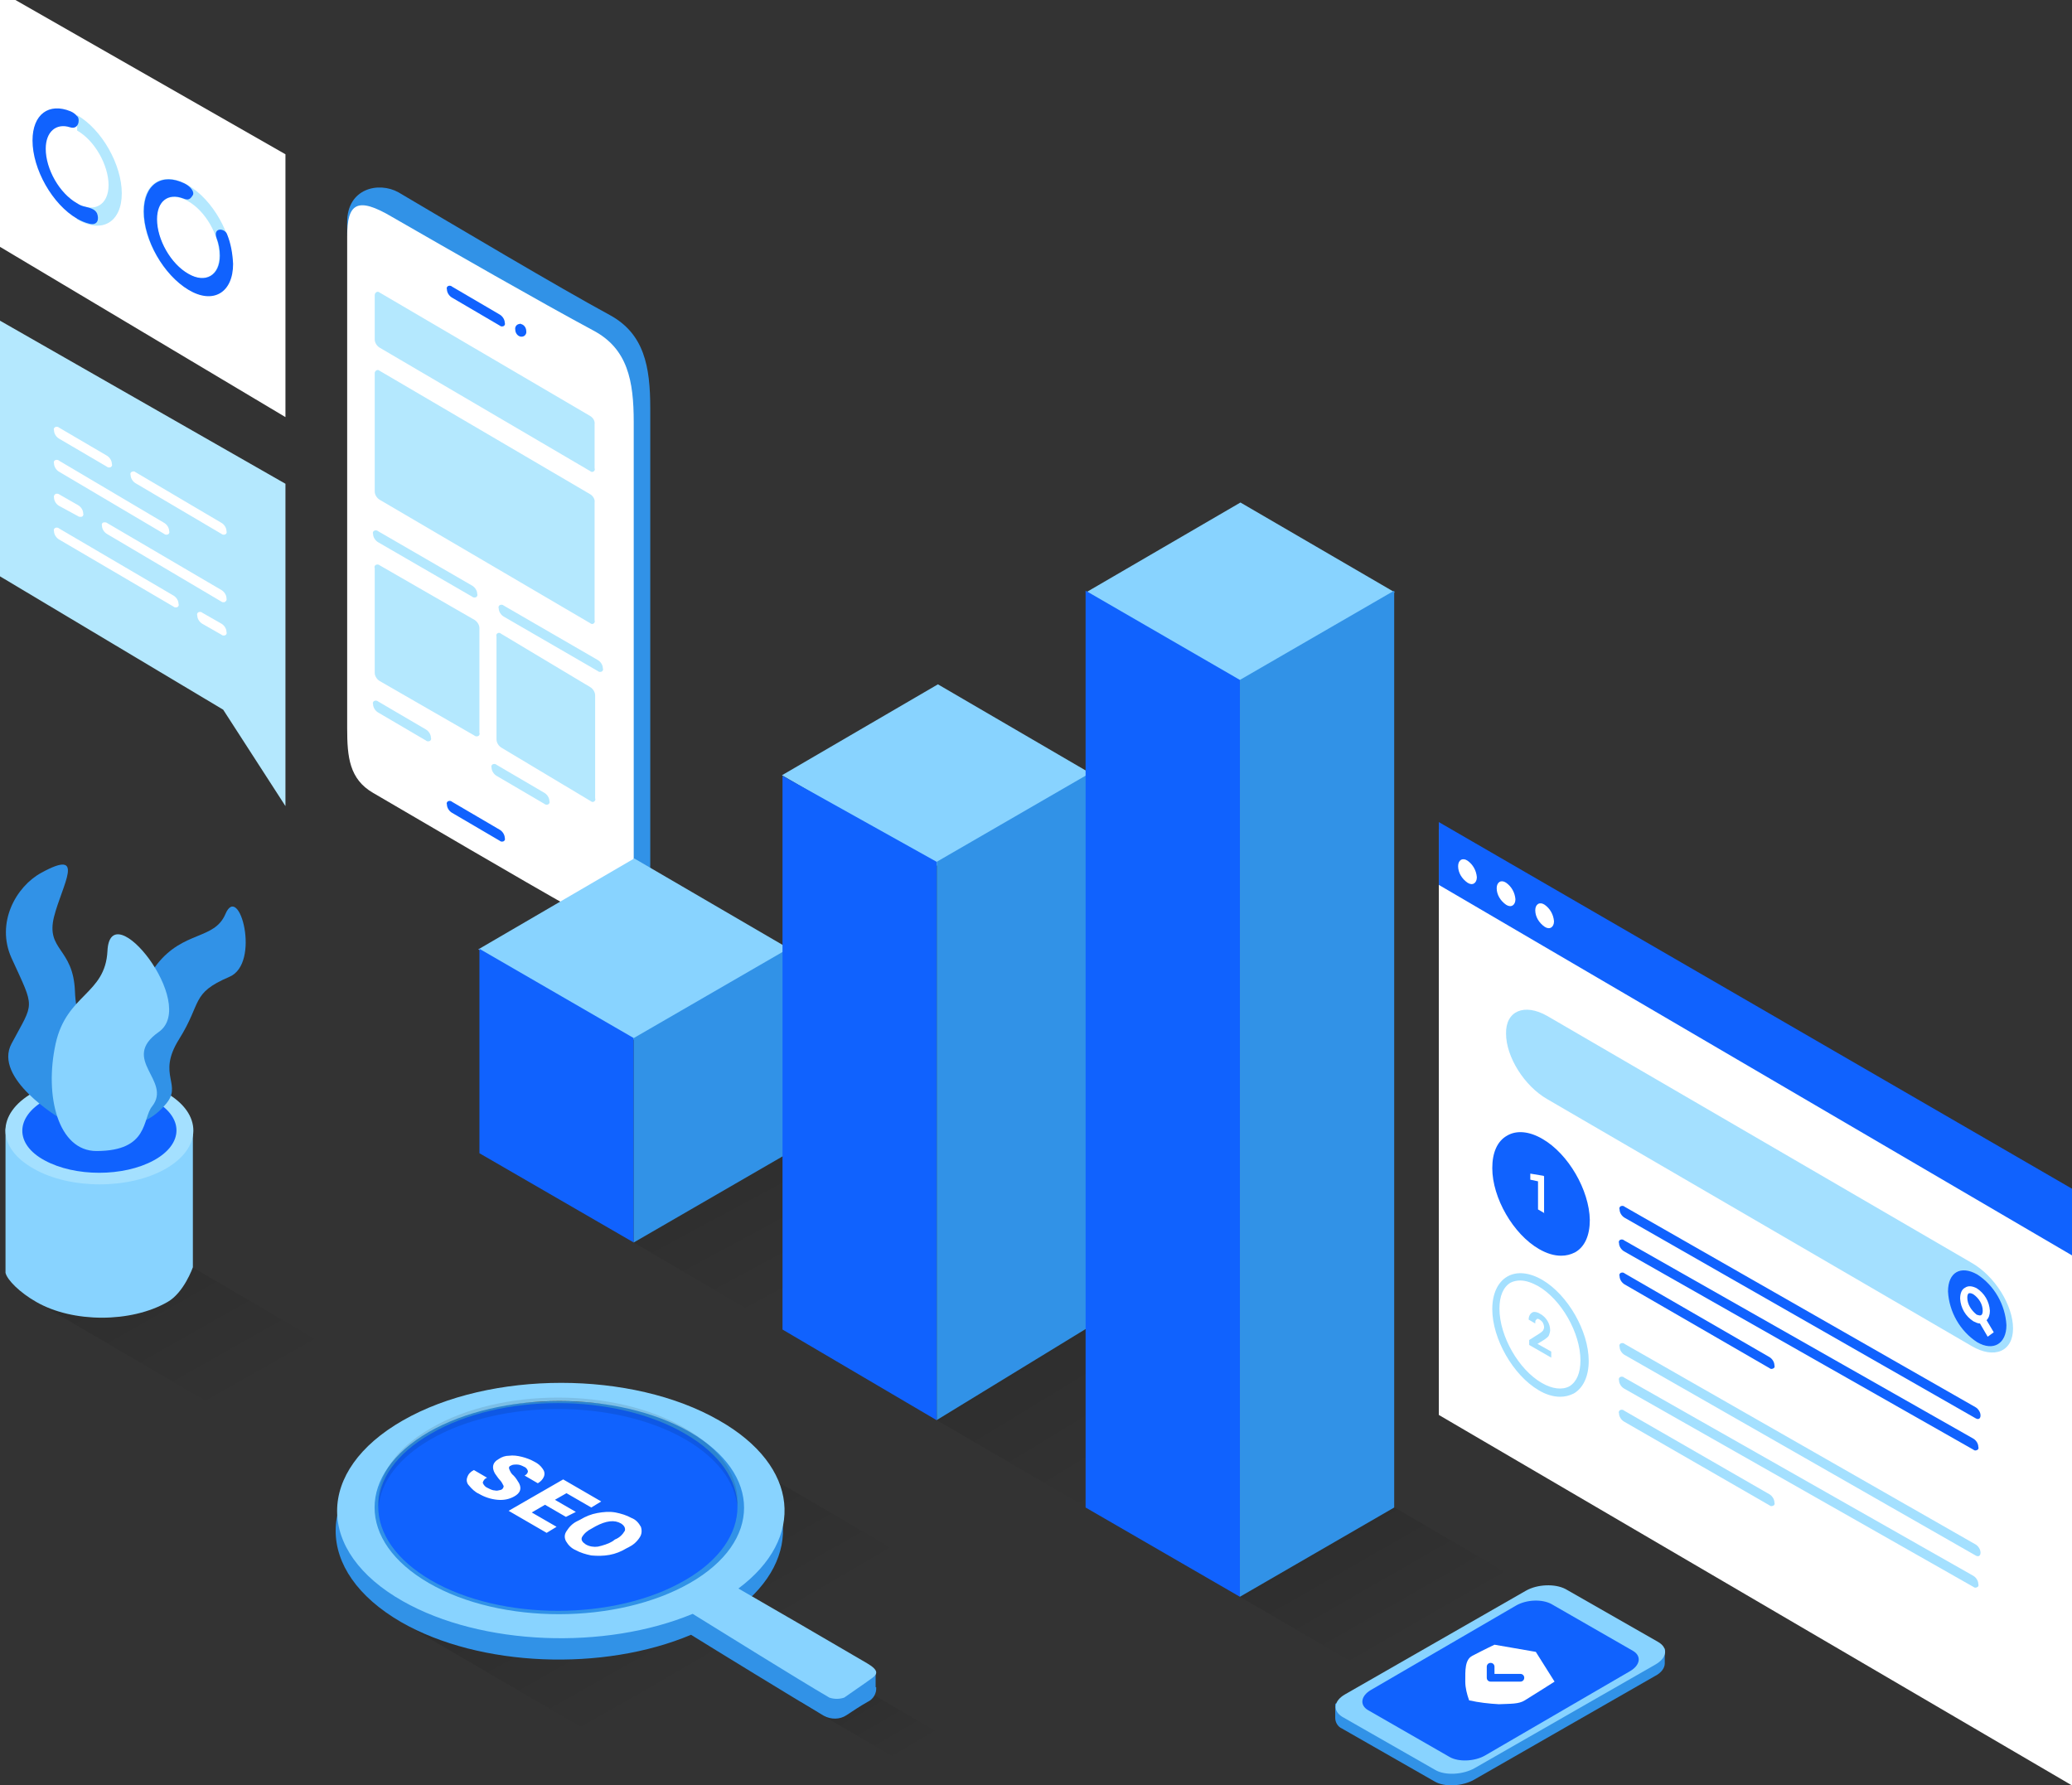 <svg width="376" height="324" viewBox="0 0 376 324" fill="none" xmlns="http://www.w3.org/2000/svg">
<rect x="0" y="0" width="376" height="324" fill="#333333" stroke="none"/>
<g clip-path="url(#clip0_4682_171801)">
<path d="M252.289 273.134L278.147 288.265L250.242 304.541L224.41 289.445L252.289 273.134Z" fill="url(#paint0_linear_4682_171801)" fill-opacity="0.1"/>
<path d="M26.15 224.848L61.461 245.532L41.903 256.93L6.553 236.234L26.15 224.848Z" fill="url(#paint1_linear_4682_171801)" fill-opacity="0.1"/>
<path d="M142.294 208.889L170.208 225.316L142.411 241.605L114.445 225.17L142.294 208.889Z" fill="url(#paint2_linear_4682_171801)" fill-opacity="0.1"/>
<path d="M196.987 240.884L226.314 258.04L198.429 274.338L169.043 257.192L196.987 240.884Z" fill="url(#paint3_linear_4682_171801)" fill-opacity="0.1"/>
<path d="M153 304.367L178.43 319.226L170.7 323.87L145.133 308.929L153 304.367Z" fill="url(#paint4_linear_4682_171801)" fill-opacity="0.1"/>
<path d="M131.327 263.19L161.577 280.874L105.58 313.514L75.358 295.891L131.327 263.19Z" fill="url(#paint5_linear_4682_171801)" fill-opacity="0.1"/>
<g clip-path="url(#clip1_4682_171801)">
<path d="M63 40.3V42.5L104.4 162C104.4 162 106.5 163.4 107.6 164.1C113.1 167.2 118 163.3 118 157V74.1C118 66.5 116.9 60.6 110.7 57.2C101.3 52.1 82.8 41.1 72.3 34.9C68.7 32.9 63 34.2 63 40.3Z" fill="#3192E7"/>
<path d="M63 42.9V132.2C63 137.4 63.4 141.4 67.7 143.9C76.8 149.2 93.6 159.1 104.6 165.3C110.2 168.4 115 164.5 115 158.3V76.6C115 69.1 113.9 63.3 107.7 60C98.2 54.9 81.8 45.5 71.2 39.4C64.8 35.6 63 36.9 63 42.9Z" fill="white"/>
<path d="M90.7 152.6C90.9 152.8 91.3 152.8 91.5 152.6C91.6 152.5 91.7 152.3 91.6 152.1C91.6 151.5 91.2 150.9 90.7 150.6L82 145.5C81.8 145.3 81.4 145.3 81.2 145.5C81.1 145.6 81 145.8 81.1 146C81.1 146.6 81.5 147.2 82 147.5L90.7 152.6Z" fill="#1062FE"/>
<path d="M90.7 59.1C90.9 59.3 91.3 59.3 91.5 59.1C91.6 59 91.7 58.8 91.6 58.6C91.6 58 91.2 57.4 90.7 57.1L82 52C81.8 51.8 81.4 51.8 81.2 52C81.1 52.1 81 52.3 81.1 52.5C81.1 53.1 81.5 53.7 82 54L90.7 59.1Z" fill="#1062FE"/>
<path d="M94.5 58.8C95.1 58.9 95.5 59.5 95.5 60.1C95.6 60.6 95.2 61.1 94.7 61.1C94.6 61.1 94.6 61.1 94.5 61.1C93.9 61 93.5 60.4 93.5 59.8C93.4 59.3 93.8 58.8 94.3 58.8C94.4 58.7 94.4 58.7 94.5 58.8Z" fill="#1062FE"/>
<path d="M0 -1.6V44.8L51.8 75.7V28L0 -1.6Z" fill="white"/>
<path d="M0 58.2V104.6L40.5 128.8L51.8 146.3V87.8L0 58.2Z" fill="#B4E8FE"/>
<path d="M40.2 96.9C40.4 97.1 40.8 97.1 41 96.9C41.1 96.8 41.2 96.6 41.1 96.4C41.1 95.8 40.7 95.2 40.2 94.9L24.6 85.7C24.4 85.5 24.1 85.5 23.8 85.7C23.7 85.8 23.6 86 23.7 86.2C23.7 86.8 24.1 87.4 24.6 87.7L40.2 96.9ZM29.8 96.9C30 97.1 30.4 97.1 30.6 96.9C30.7 96.8 30.8 96.6 30.7 96.4C30.7 95.8 30.3 95.2 29.8 94.9L10.7 83.6C10.5 83.4 10.1 83.4 9.9 83.6C9.8 83.7 9.7 83.9 9.8 84.1C9.8 84.7 10.2 85.3 10.7 85.6L29.8 96.9ZM19.4 84.7C19.6 84.9 20 84.9 20.2 84.7C20.3 84.6 20.4 84.4 20.3 84.2C20.3 83.6 19.9 83 19.4 82.7L10.7 77.6C10.5 77.4 10.1 77.4 9.9 77.6C9.8 77.7 9.7 77.9 9.8 78.1C9.8 78.7 10.2 79.3 10.7 79.6L19.4 84.7ZM10.7 91.8C10.2 91.5 9.8 90.9 9.8 90.3C9.7 90 9.9 89.7 10.2 89.6C10.4 89.6 10.6 89.6 10.7 89.7L14.2 91.7C14.7 92 15.1 92.6 15.1 93.2C15.2 93.5 15 93.8 14.7 93.8C14.5 93.8 14.3 93.8 14.2 93.7L10.7 91.8ZM19.4 96.9C18.9 96.6 18.5 96 18.5 95.4C18.4 95.1 18.6 94.8 18.9 94.8C19.1 94.8 19.3 94.8 19.4 94.9L40.2 107.1C40.7 107.4 41.1 108 41.1 108.6C41.2 108.9 41 109.2 40.7 109.3C40.5 109.3 40.3 109.3 40.2 109.2L19.4 96.9ZM40.2 115.2C40.4 115.4 40.8 115.4 41 115.2C41.1 115.1 41.2 114.9 41.1 114.7C41.1 114.1 40.7 113.5 40.2 113.2L36.7 111.2C36.5 111 36.1 111 35.9 111.2C35.8 111.3 35.7 111.5 35.8 111.7C35.8 112.3 36.2 112.9 36.7 113.2L40.2 115.2ZM31.5 110.1C31.7 110.3 32.1 110.3 32.3 110.1C32.4 110 32.5 109.8 32.4 109.6C32.4 109 32 108.4 31.5 108.1L10.7 95.9C10.5 95.7 10.1 95.7 9.9 95.9C9.8 96 9.7 96.2 9.8 96.4C9.8 97 10.2 97.6 10.7 97.9L31.5 110.1Z" fill="white"/>
<path d="M107.1 75.5L68.9 53.1C68.7 52.9 68.4 52.9 68.2 53.1C68 53.3 68 53.5 68 53.6V61.6C68 62.2 68.4 62.8 68.9 63.1L107.1 85.5C107.3 85.7 107.6 85.7 107.8 85.5C107.9 85.4 108 85.2 107.9 85V77C108 76.4 107.6 75.8 107.1 75.5ZM107.1 89.7L68.9 67.3C68.7 67.1 68.4 67.1 68.2 67.3C68 67.5 68 67.6 68 67.8V89.2C68 89.8 68.4 90.4 68.9 90.7L107.1 113.1C107.3 113.3 107.6 113.3 107.8 113.1C107.9 113 108 112.8 107.9 112.6V91.2C108 90.6 107.6 90 107.1 89.7ZM86.1 112.5L68.9 102.6C68.7 102.4 68.3 102.4 68.1 102.6C68 102.7 67.9 102.9 68 103.1V122.1C68 122.7 68.4 123.3 68.9 123.6L86.1 133.5C86.3 133.7 86.7 133.7 86.9 133.5C87 133.4 87.1 133.2 87 133V114C87 113.4 86.6 112.8 86.1 112.5ZM107.1 124.7L90.9 115C90.7 114.8 90.4 114.8 90.2 115C90.1 115.1 90 115.3 90.1 115.5V134.2C90.1 134.8 90.5 135.4 91 135.7L107.2 145.4C107.4 145.6 107.7 145.6 107.9 145.4C108 145.3 108.1 145.1 108 144.9V126.2C108 125.6 107.6 125 107.1 124.7ZM85.7 108.3C85.9 108.5 86.3 108.5 86.5 108.3C86.6 108.2 86.7 108 86.6 107.8C86.6 107.2 86.2 106.6 85.7 106.3L68.6 96.4C68.4 96.2 68 96.2 67.8 96.4C67.7 96.5 67.6 96.7 67.7 96.9C67.7 97.5 68.1 98.1 68.6 98.4L85.7 108.3ZM77.3 134.4C77.5 134.6 77.9 134.6 78.1 134.4C78.2 134.3 78.3 134.1 78.2 133.9C78.2 133.3 77.8 132.7 77.3 132.4L68.6 127.3C68.4 127.1 68 127.1 67.8 127.3C67.7 127.4 67.6 127.6 67.7 127.8C67.7 128.4 68.1 129 68.6 129.3L77.3 134.4ZM108.5 121.8C108.7 122 109.1 122 109.3 121.8C109.4 121.7 109.5 121.5 109.4 121.3C109.4 120.7 109 120.1 108.5 119.8L91.4 109.9C91.2 109.7 90.8 109.7 90.6 109.9C90.5 110 90.4 110.2 90.5 110.4C90.5 111 90.9 111.6 91.4 111.9L108.5 121.8ZM98.8 145.9C99 146.1 99.4 146.1 99.6 145.9C99.7 145.8 99.8 145.6 99.7 145.4C99.7 144.8 99.3 144.2 98.8 143.9L90.1 138.8C89.9 138.6 89.5 138.6 89.3 138.8C89.2 138.9 89.1 139.1 89.2 139.3C89.2 139.9 89.6 140.5 90.1 140.8L98.8 145.9Z" fill="#B4E8FE"/>
<path d="M14 36.9C17.1 38.7 19.7 37.2 19.7 33.6C19.7 30 17.2 25.5 14 23.7V20.9C18.5 23.5 22.1 29.9 22.1 35.1C22.1 40.3 18.5 42.5 14 39.8" fill="#B4E8FE"/>
<path d="M12.7 23.1C10.2 22.3 8.3 23.9 8.3 27C8.3 30.7 10.8 35.1 14 36.9C14.4 37.2 14.9 37.4 15.4 37.5C16.2 37.7 17.2 37.9 17.6 38.7C18 39.7 17.8 41 16.2 40.6C15.4 40.4 14.7 40.1 14 39.7C9.5 37.1 5.9 30.7 5.9 25.5C5.9 20.7 8.9 18.6 12.8 20.2C13.3 20.4 13.8 20.8 14.1 21.2C14.5 21.7 14.3 23.6 12.7 23.1Z" fill="#1062FE"/>
<path d="M34.1 33.6C38.6 36.2 42.2 42.6 42.2 47.8C42.2 53 38.6 55.2 34.1 52.5C29.6 49.8 26 43.5 26 38.3C26 33.1 29.7 31 34.1 33.6ZM34.1 49.7C37.2 51.5 39.8 50 39.8 46.4C39.8 42.7 37.3 38.3 34.1 36.5C31 34.7 28.4 36.2 28.4 39.8C28.5 43.4 31 47.9 34.1 49.7Z" fill="#B4E8FE"/>
<path d="M33.2 36C30.5 35 28.5 36.5 28.5 39.8C28.5 43.5 31 47.9 34.2 49.7C37.3 51.5 39.9 50 39.9 46.4C39.9 45.3 39.7 44.2 39.3 43.2C38.6 41.2 40.8 41.4 41.2 42.5C41.9 44.2 42.2 46 42.3 47.9C42.3 53.1 38.7 55.3 34.2 52.6C29.7 49.9 26.1 43.6 26.1 38.4C26.1 33.4 29.4 31.3 33.5 33.3C34.7 33.9 35.3 34.9 35 35.4C34.5 36.2 34.2 36.4 33.2 36Z" fill="#1062FE"/>
<path d="M35 230C35 230 33.4 234.6 30.4 236.3C23.8 240.1 13.2 240.1 6.6 236.3C3.6 234.6 1.3 232.3 1 231V205C1.3 202.8 2.9 200.6 5.9 198.9C12.5 195.2 23.3 195.2 30 198.9C33 200.6 34.7 202.8 34.9 205H35V230Z" fill="#88D3FF"/>
<path d="M6 198.3C12.6 194.5 23.4 194.5 30.1 198.3C36.8 202.1 36.7 208.3 30.1 212.1C23.5 215.9 12.7 215.9 6.1 212.1C-0.7 208.3 -0.7 202.1 6 198.3Z" fill="#A4E0FF"/>
<path d="M8.1 199.7C13.6 196.7 22.4 196.7 27.9 199.7C33.4 202.7 33.4 207.6 27.9 210.6C22.4 213.6 13.6 213.6 8.1 210.6C2.7 207.7 2.7 202.8 8.1 199.7Z" fill="#1062FE"/>
<path d="M10.8 202.9C10.8 202.9 -1.3 195.7 2.1 189.4C6.2 181.7 6.4 183.3 2.1 173.9C-0.8 167.5 2.9 160.9 7.5 158.4C15.7 153.9 11.3 160.5 9.8 166.4C8.3 172.5 13.3 172 13.6 179.9C13.9 188.1 18 187.9 17.5 192.9C17.2 197.3 14.6 201 10.8 202.9Z" fill="#3192E7"/>
<path d="M18.7 204.3C18.7 204.3 13.6 191.2 20 188.3C28 184.7 22.2 183.2 28.5 175C33.3 168.9 38.9 170.6 40.9 165.9C43.4 160 47.4 174.9 41.6 177.3C34.6 180.3 36.7 181.9 32.5 188.6C28.3 195.3 33.4 196.8 29.9 200.6C27.2 203.8 22.9 205.2 18.7 204.3Z" fill="#3192E7"/>
<path d="M17.5 208.9C10.6 208.9 8 199 10.1 189.4C12.1 180.4 19.1 180.5 19.5 172.6C20 162 36.1 182.2 28.8 187.3C21.7 192.3 31.3 196.1 27.6 200.8C25.8 203 27.1 208.9 17.5 208.9Z" fill="#88D3FF"/>
<path d="M86.8 172.3L115.1 155.8L143.4 172.3L115 188.7L86.8 172.3Z" fill="#88D3FF"/>
<path d="M87 172.2L115 188.4V225.5L87 209.3V172.2Z" fill="#1062FE"/>
<path d="M115 188.4L143 172.2V209.3L115 225.5V188.4Z" fill="#3192E7"/>
<path d="M141.9 140.7L170.2 124.2L198.5 140.7L170.2 157.2L141.9 140.7Z" fill="#88D3FF"/>
<path d="M142 140.8L170 156.428V257.771L142 241.3V140.8Z" fill="#1062FE"/>
<path d="M170 156.4L198 140.2V240.6L170 257.723V156.4Z" fill="#3192E7"/>
<path d="M197.1 107.5L225.1 91.2L253.1 107.5L225.1 123.8L197.1 107.5Z" fill="#88D3FF"/>
<path d="M197 107.2L225 123.4V289.8L197 273.6V107.2Z" fill="#1062FE"/>
<path d="M225 123.4L253 107.2V273.6L225 289.8V123.4Z" fill="#3192E7"/>
<path d="M158.999 306.2C159.099 307.3 158.499 308.4 157.399 308.9C155.999 309.7 154.799 310.5 153.599 311.3C152.399 312.1 150.799 312.1 149.499 311.4C144.099 308.2 129.899 299.5 125.399 296.7C109.499 303.4 87.099 302.6 72.799 294.4C56.899 285.2 56.999 270.4 72.799 261.2C88.699 252 114.399 252 130.199 261.2C144.799 269.6 145.899 282.8 133.799 292L158.899 303.3V306.2H158.999Z" fill="#3192E7"/>
<path d="M158.199 304.6C156.699 305.7 154.599 307.1 153.199 308.1C152.299 308.4 151.399 308.4 150.499 308.1C144.999 304.9 130.399 295.8 125.699 292.9C109.799 299.5 87.399 298.7 73.099 290.6C57.199 281.6 57.199 266.9 73.099 257.8C88.999 248.7 114.699 248.7 130.499 257.8C145.099 266.1 146.199 279.2 133.999 288.3C138.699 291 151.799 298.6 157.399 301.9C159.599 303.2 159.199 303.9 158.199 304.6ZM125.199 259.9C112.099 252.4 90.899 252.4 77.799 259.9C64.699 267.5 64.699 279.7 77.799 287.3C90.899 294.9 112.099 294.8 125.199 287.3C138.299 279.8 138.299 267.5 125.199 259.9Z" fill="#88D3FF"/>
<path d="M78.199 260.2C90.899 252.8 111.599 252.8 124.299 260.2C136.999 267.5 136.999 279.5 124.299 286.8C111.599 294.2 90.899 294.2 78.199 286.8C65.499 279.4 65.399 267.5 78.199 260.2Z" fill="#1062FE"/>
<path opacity="0.1" d="M124.299 261.2C111.599 253.9 90.899 253.9 78.199 261.2C72.299 264.6 69.099 269 68.699 273.5C68.199 268.3 71.399 263.1 78.199 259.2C90.899 251.8 111.599 251.8 124.299 259.2C131.099 263.1 134.299 268.4 133.799 273.5C133.399 269 130.199 264.6 124.299 261.2Z" fill="black"/>
<path d="M89.799 270.5C89.399 270.5 88.999 270.3 88.599 270.1C88.099 269.9 87.799 269.6 87.599 269.1C87.699 268.7 87.999 268.3 88.399 268.2L85.999 266.8C85.399 267.1 84.999 267.5 84.799 268.1C84.599 268.6 84.699 269.2 85.099 269.6C85.599 270.2 86.199 270.8 86.899 271.1C87.899 271.7 89.099 272.1 90.299 272.2C91.399 272.3 92.399 272.1 93.299 271.6C94.399 271 94.699 270.2 94.199 269.2C93.899 268.7 93.599 268.2 93.199 267.8C92.799 267.5 92.599 267.1 92.399 266.6C92.299 266.3 92.399 266.1 92.699 266C92.999 265.8 93.399 265.8 93.799 265.8C94.299 265.8 94.699 266 95.099 266.2C95.399 266.3 95.699 266.6 95.799 267C95.799 267.3 95.599 267.6 95.199 267.8L97.599 269.2C98.099 268.9 98.499 268.5 98.699 268C98.899 267.5 98.799 267 98.499 266.6C98.099 266 97.599 265.6 96.999 265.3C96.299 264.9 95.499 264.6 94.699 264.4C93.899 264.2 93.099 264.1 92.399 264.2C91.699 264.2 91.099 264.4 90.499 264.8C89.399 265.4 89.199 266.3 89.799 267.4C90.099 267.8 90.399 268.3 90.699 268.6C90.999 268.9 91.199 269.3 91.399 269.7C91.399 270 91.199 270.3 90.899 270.4C90.499 270.5 90.099 270.6 89.799 270.5ZM104.499 274.4L100.699 272.2L102.799 271L107.299 273.6L109.099 272.5L102.199 268.5L92.299 274.2L99.199 278.2L100.999 277.1L96.499 274.5L98.899 273.1L102.699 275.3L104.499 274.4ZM114.099 280.8C114.899 280.4 115.599 279.8 116.099 279C116.499 278.4 116.499 277.7 116.299 277.1C115.899 276.4 115.399 275.8 114.599 275.5C113.699 275 112.699 274.7 111.699 274.5C110.599 274.3 109.499 274.4 108.399 274.6C107.299 274.8 106.299 275.2 105.299 275.8L104.699 276.1C103.899 276.5 103.299 277.1 102.799 277.9C102.399 278.5 102.399 279.1 102.699 279.7C103.099 280.4 103.699 281 104.399 281.3C105.299 281.8 106.299 282.1 107.299 282.3C108.399 282.4 109.499 282.4 110.599 282.2C111.699 282 112.699 281.6 113.699 281L114.099 280.8ZM111.199 279.7C110.399 280.2 109.399 280.5 108.499 280.7C107.799 280.8 106.999 280.7 106.299 280.3C105.699 279.9 105.399 279.5 105.599 279C105.999 278.3 106.599 277.8 107.399 277.4L108.099 277C109.999 276 111.499 275.8 112.699 276.5C113.299 276.9 113.499 277.3 113.399 277.8C112.999 278.5 112.399 279.1 111.599 279.4L111.199 279.7Z" fill="white"/>
<path d="M261.1 150.5V256.8L376.1 324.1V217.1L261.1 150.5Z" fill="white"/>
<path d="M261.1 149.2V160.6L376.1 227.9V215.8L261.1 149.2Z" fill="#1062FE"/>
<path d="M268 159.2C268 160.3 267.2 160.8 266.3 160.2C265.3 159.5 264.6 158.4 264.6 157.2C264.6 156.1 265.4 155.6 266.3 156.2C267.3 156.9 267.9 158 268 159.2ZM275 163.2C275 164.3 274.2 164.8 273.3 164.2C272.3 163.5 271.6 162.4 271.6 161.2C271.6 160.1 272.4 159.6 273.3 160.2C274.3 160.9 274.9 162 275 163.2ZM282 167.2C282 168.3 281.2 168.8 280.3 168.2C279.3 167.5 278.6 166.4 278.6 165.2C278.6 164.1 279.4 163.6 280.3 164.2C281.3 164.9 281.9 166 282 167.2Z" fill="white"/>
<path d="M280.8 184.4L357.8 229.2C362 231.6 365.3 236.9 365.3 241.1C365.3 245.3 361.9 246.7 357.8 244.3L280.8 199.5C276.6 197.1 273.3 191.8 273.3 187.6C273.2 183.5 276.6 182 280.8 184.4Z" fill="#A4E0FF"/>
<path d="M358.8 231.3C361.9 233.3 363.9 236.8 364.1 240.5C364.1 243.9 361.7 245.3 358.8 243.6C355.7 241.6 353.7 238.1 353.5 234.4C353.5 230.9 355.8 229.6 358.8 231.3Z" fill="#1062FE"/>
<path d="M361.8 241.8L360.5 239.6C360.9 239.2 361.1 238.6 361.1 237.9C361 236.2 360.1 234.7 358.7 233.8C357.9 233.4 357.2 233.3 356.6 233.7C356 234 355.7 234.7 355.7 235.7C355.8 237.4 356.7 238.9 358.1 239.8C358.5 240 358.9 240.2 359.3 240.2L360.7 242.6L361.8 241.8ZM357 235.5C357 235.1 357.1 234.8 357.3 234.7C357.4 234.7 357.4 234.7 357.5 234.7C357.7 234.7 357.9 234.8 358.1 234.9C359.1 235.6 359.8 236.7 359.8 237.9C359.8 238.3 359.7 238.6 359.5 238.7C359.3 238.8 359 238.7 358.7 238.6C357.7 237.8 357 236.7 357 235.5Z" fill="white"/>
<path d="M283.1 253.5C281.9 253.5 280.5 253.1 279.2 252.3C274.6 249.6 270.8 243 270.8 237.6C270.8 234.8 271.8 232.7 273.5 231.7C275.2 230.7 277.5 230.9 279.9 232.3C284.5 235 288.3 241.6 288.3 247C288.3 249.8 287.3 251.9 285.6 252.9C284.8 253.3 284 253.5 283.1 253.5ZM275.9 232.4C275.3 232.4 274.7 232.5 274.1 232.8C272.8 233.6 272.1 235.2 272.1 237.5C272.1 242.5 275.6 248.6 279.8 251C281.7 252.1 283.5 252.3 284.8 251.6C286.1 250.8 286.8 249.2 286.8 246.9C286.8 241.9 283.3 235.8 279.1 233.4C278 232.8 276.9 232.4 275.9 232.4Z" fill="#A4E0FF"/>
<path d="M281.5 246.4L277.5 244.1V243.2L279.4 242C279.7 241.8 279.8 241.7 280 241.5C280.1 241.3 280.2 241.1 280.2 240.9C280.2 240.6 280.1 240.3 280 240.1C279.9 239.9 279.7 239.7 279.4 239.5C279.1 239.3 278.9 239.3 278.8 239.5C278.6 239.6 278.6 239.8 278.6 240.2L277.4 239.5C277.4 239.1 277.5 238.8 277.7 238.5C277.9 238.3 278.1 238.1 278.4 238.1C278.7 238.1 279.1 238.2 279.4 238.4C280 238.7 280.5 239.2 280.8 239.7C281.1 240.2 281.3 240.8 281.3 241.4C281.3 241.7 281.2 242 281.1 242.3C281 242.6 280.7 242.8 280.3 243.1L279 243.9L281.5 245.3V246.4Z" fill="#A4E0FF"/>
<path d="M358.1 288C358.3 288.2 358.6 288.2 358.9 288C359 287.9 359.1 287.7 359 287.5C359 286.9 358.6 286.3 358.1 286L294.7 250C294.5 249.8 294.1 249.8 293.9 250C293.8 250.1 293.7 250.3 293.8 250.5C293.8 251.1 294.2 251.7 294.7 252L358.1 288ZM358.5 280.3L294.8 243.9C294.6 243.7 294.2 243.7 294 243.9C293.9 244 293.8 244.2 293.9 244.4C293.9 245 294.3 245.6 294.8 245.9L358.5 282.3V280.3ZM358.5 282.3C359 282.6 359.4 282.4 359.4 281.8C359.4 281.2 359 280.6 358.5 280.3V282.3ZM321.1 273.2C321.3 273.4 321.6 273.4 321.9 273.2C322 273.1 322.1 272.9 322 272.7C322 272.1 321.6 271.5 321.1 271.2L294.7 256C294.5 255.8 294.1 255.8 293.9 256C293.8 256.1 293.7 256.3 293.8 256.5C293.8 257.1 294.2 257.7 294.7 258L321.1 273.2Z" fill="#A4E0FF"/>
<path d="M279.9 206.7C277.5 205.3 275.2 205.1 273.5 206.1C271.7 207.1 270.8 209.2 270.8 212C270.8 217.4 274.6 224 279.3 226.7C280.7 227.5 282 227.9 283.3 227.9C284.2 227.9 285 227.7 285.8 227.3C287.6 226.3 288.5 224.2 288.5 221.4C288.4 216 284.6 209.4 279.9 206.7Z" fill="#1062FE"/>
<path d="M280.3 220.2L279.1 219.5V214.4L277.7 214.1V213L280.1 213.4L280.2 213.5V220.2H280.3Z" fill="white"/>
<path d="M358.1 263.1C358.3 263.3 358.6 263.3 358.9 263.1C359 263 359.1 262.8 359 262.6C359 262 358.6 261.4 358.1 261.1L294.7 225.1C294.5 224.9 294.1 224.9 293.9 225.1C293.8 225.2 293.7 225.4 293.8 225.6C293.8 226.2 294.2 226.8 294.7 227.1L358.1 263.1ZM358.5 255.4L294.8 219C294.6 218.8 294.2 218.8 294 219C293.9 219.1 293.8 219.3 293.9 219.5C293.9 220.1 294.3 220.7 294.8 221L358.5 257.4V255.4ZM358.5 257.4C359 257.7 359.4 257.5 359.4 256.9C359.4 256.3 359 255.7 358.5 255.4V257.4ZM321.1 248.3C321.3 248.5 321.6 248.5 321.9 248.3C322 248.2 322.1 248 322 247.8C322 247.2 321.6 246.6 321.1 246.3L294.8 231.1C294.6 230.9 294.2 230.9 294 231.1C293.9 231.2 293.8 231.4 293.9 231.6C293.9 232.2 294.3 232.8 294.8 233.1L321.1 248.3Z" fill="#1062FE"/>
<path d="M302.1 299.2C302.1 299.2 302.1 301.3 302.1 301.9C302.1 302.7 301.5 303.6 300.3 304.2L267.5 323C265.4 324.2 262.1 324.4 260.3 323.3L243.5 313.7C242.8 313.4 242.3 312.6 242.3 311.8C242.3 311 242.3 309.2 242.3 309.2L302.1 299.2Z" fill="#3192E7"/>
<path d="M284.1 288.4L300.9 298C302.8 299.1 302.5 300.9 300.4 302.1L267.6 320.9C265.5 322.1 262.2 322.3 260.4 321.2L243.6 311.6C241.8 310.5 242 308.7 244.1 307.5L276.9 288.7C279 287.5 282.2 287.4 284.1 288.4Z" fill="#88D3FF"/>
<path d="M281.5 291.1L296.3 299.6C297.9 300.5 297.7 302.2 295.8 303.3L269.5 318.6C267.6 319.7 264.7 319.8 263.1 318.9L248.3 310.4C246.7 309.5 246.9 307.8 248.8 306.7L275.1 291.4C277 290.3 279.8 290.2 281.5 291.1Z" fill="#1062FE"/>
<path d="M271.2 298.5C271.2 298.5 269.5 299.3 267.2 300.5C265.8 301.2 265.9 303.2 265.9 305.2C265.9 306.3 266.2 307.5 266.6 308.6C268.4 309 270.2 309.2 272 309.3C274.1 309.2 275.6 309.3 276.7 308.6C278.5 307.5 282.1 305.2 282.1 305.2L278.7 299.8L271.2 298.5Z" fill="white"/>
<path d="M275.9 305.2H270.5C270.1 305.2 269.8 304.9 269.8 304.5V302.5C269.8 302.1 270.1 301.8 270.5 301.8C270.9 301.8 271.2 302.1 271.2 302.5V303.8H275.9C276.3 303.8 276.6 304.1 276.6 304.5C276.6 304.9 276.3 305.2 275.9 305.2Z" fill="#1062FE"/>
</g>
</g>
<defs>
<linearGradient id="paint0_linear_4682_171801" x1="222.784" y1="288.259" x2="245.25" y2="327.436" gradientUnits="userSpaceOnUse">
<stop stop-color="#ECECEC"/>
<stop offset="0"/>
<stop offset="0.549" stop-opacity="0"/>
</linearGradient>
<linearGradient id="paint1_linear_4682_171801" x1="10.027" y1="238.224" x2="32.22" y2="277.465" gradientUnits="userSpaceOnUse">
<stop/>
<stop offset="0.672" stop-opacity="0"/>
</linearGradient>
<linearGradient id="paint2_linear_4682_171801" x1="109.288" y1="222.051" x2="133.936" y2="267.883" gradientUnits="userSpaceOnUse">
<stop/>
<stop offset="0.549" stop-opacity="0"/>
</linearGradient>
<linearGradient id="paint3_linear_4682_171801" x1="166.79" y1="255.64" x2="193.282" y2="299.189" gradientUnits="userSpaceOnUse">
<stop/>
<stop offset="0.646" stop-opacity="0"/>
</linearGradient>
<linearGradient id="paint4_linear_4682_171801" x1="147.366" y1="310.276" x2="158.915" y2="330.088" gradientUnits="userSpaceOnUse">
<stop/>
<stop offset="0.703" stop-opacity="0"/>
</linearGradient>
<linearGradient id="paint5_linear_4682_171801" x1="80.117" y1="297.953" x2="106.608" y2="344.698" gradientUnits="userSpaceOnUse">
<stop/>
<stop offset="0.534" stop-opacity="0"/>
</linearGradient>
<clipPath id="clip0_4682_171801">
<rect width="376" height="324" fill="white"/>
</clipPath>
<clipPath id="clip1_4682_171801">
<rect width="376" height="324" fill="white"/>
</clipPath>
</defs>
</svg>
